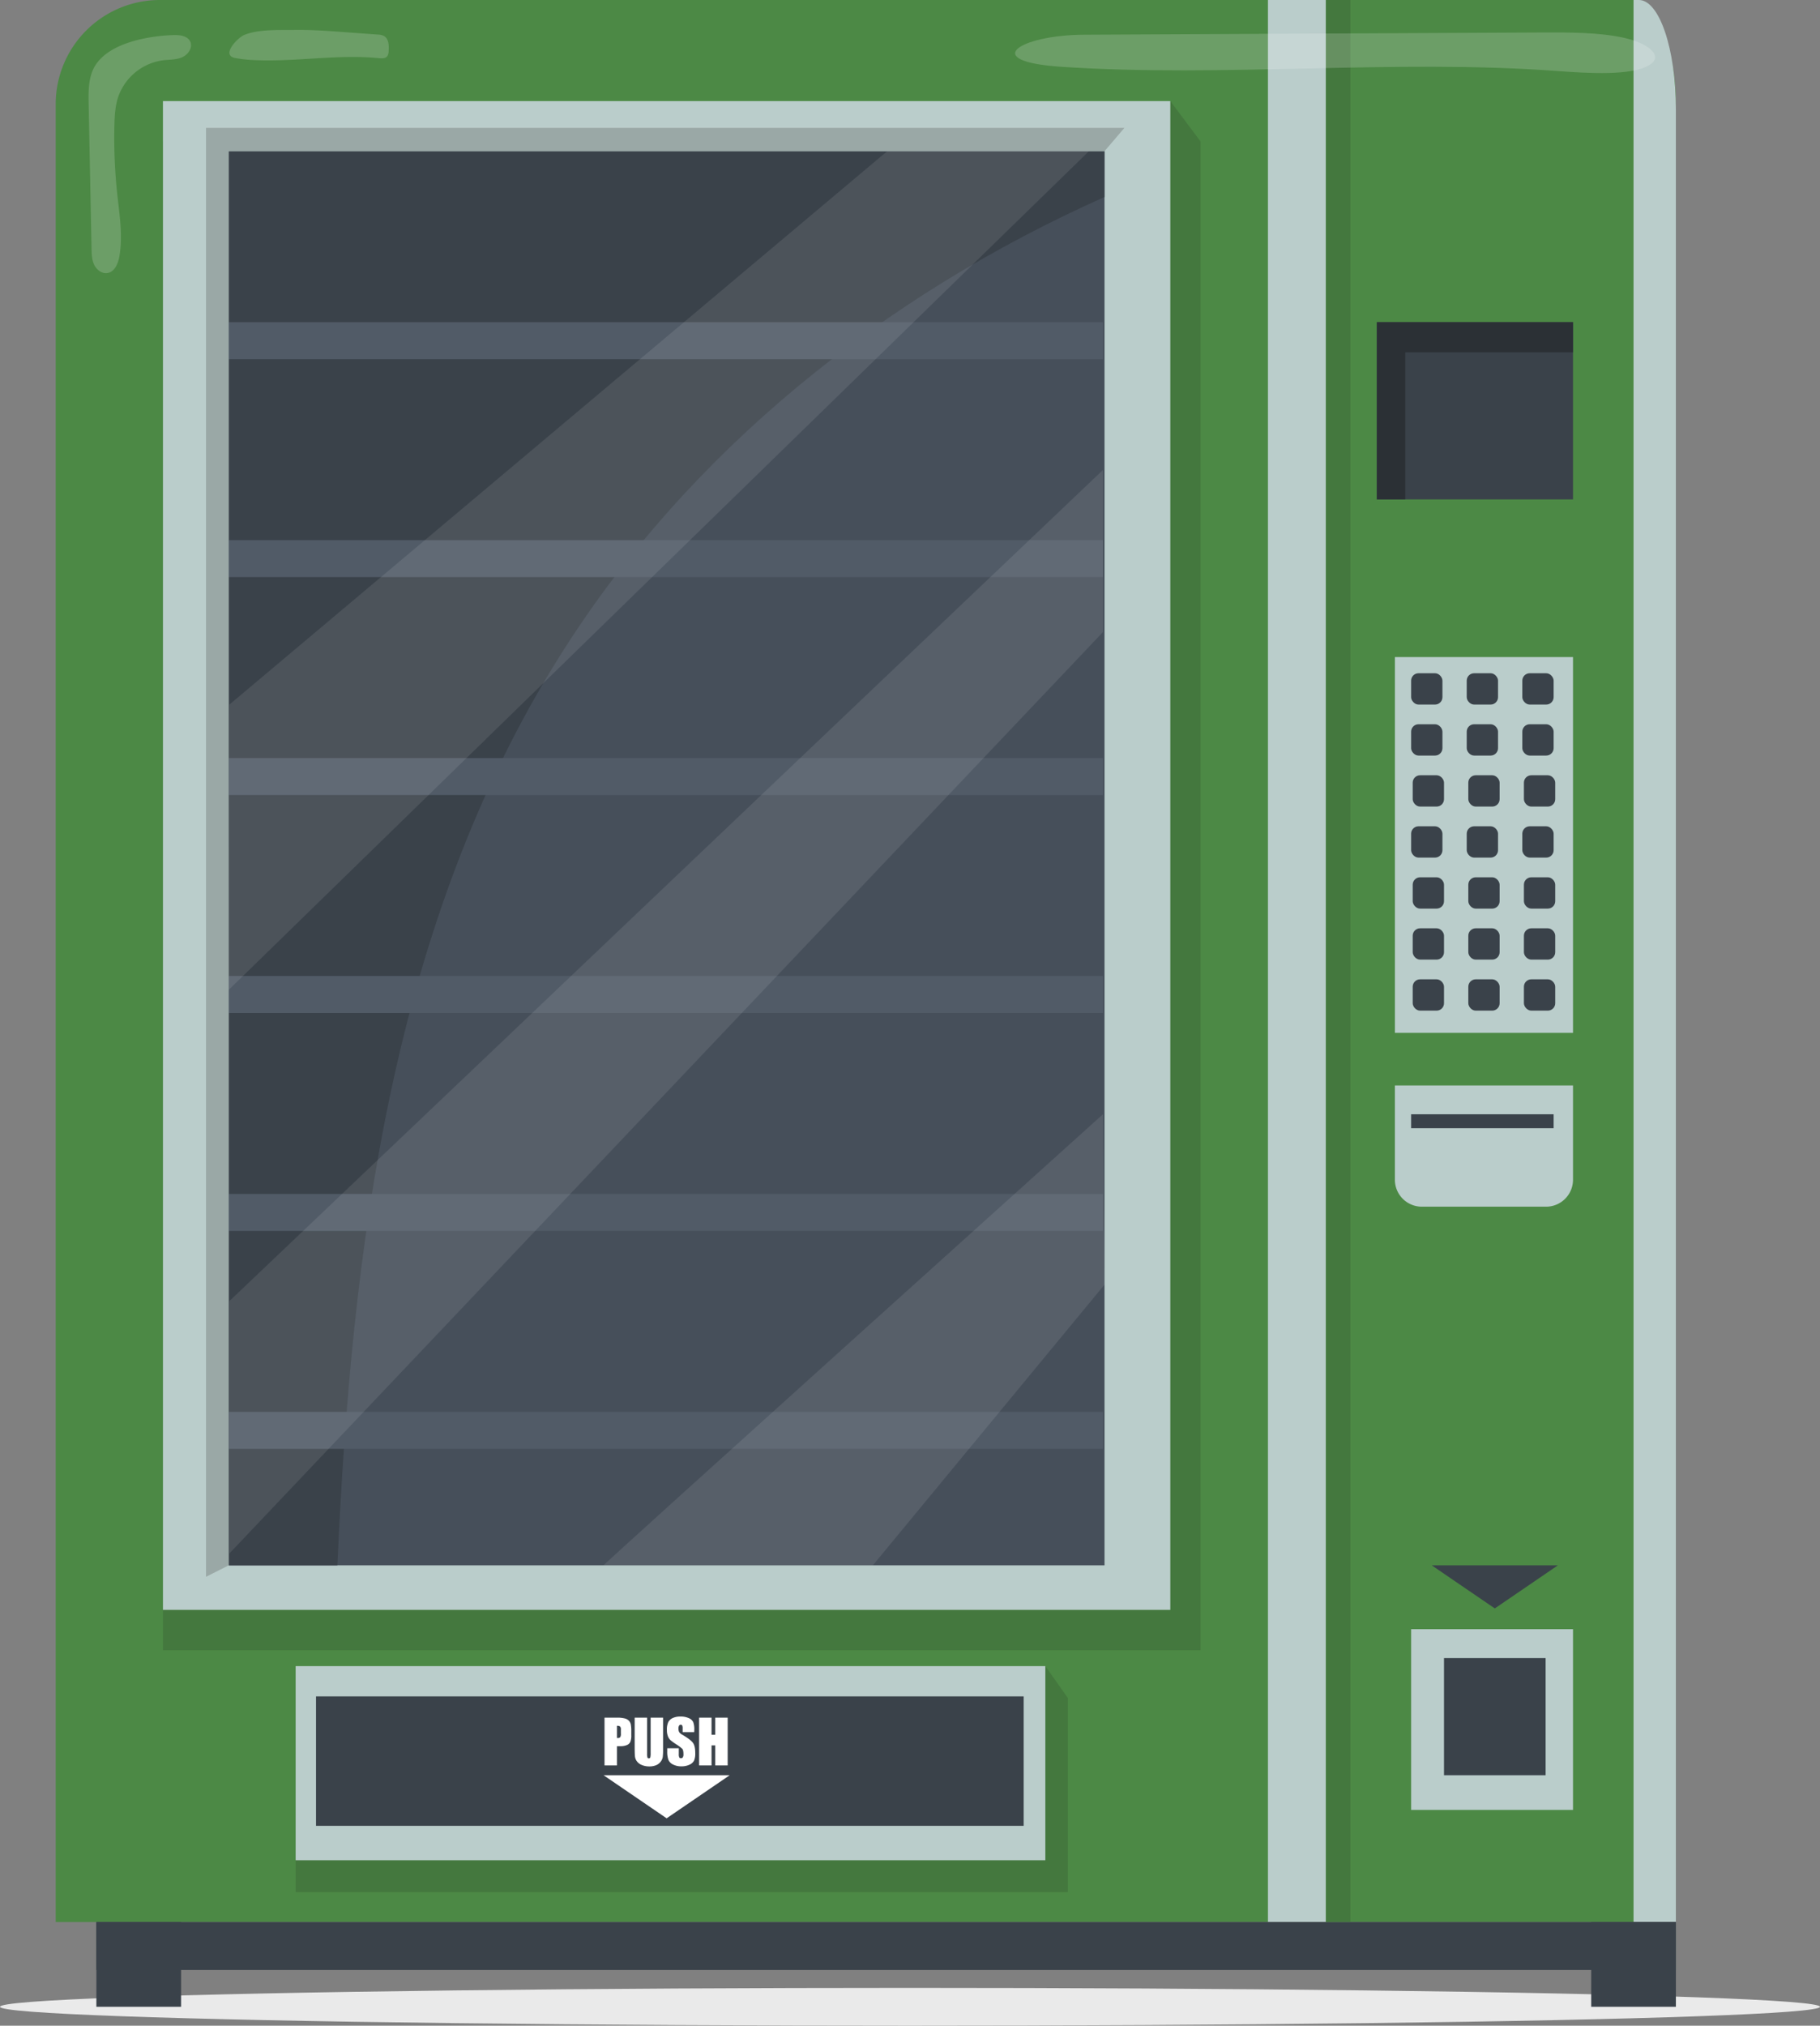 <svg id="Layer_1" data-name="Layer 1" xmlns="http://www.w3.org/2000/svg" viewBox="0 0 1259.99 1401.91"><rect x="0" y="0" width="1259.99" height="1401.91" fill="#808080" stroke="none"/><defs><style>.cls-1{fill:#eaeaea;}.cls-2{fill:#4c8945;}.cls-3{fill:#44783e;}.cls-4{fill:#bacdcb;}.cls-5{fill:#464f5a;}.cls-6{fill:#3a424a;}.cls-7{fill:#2b3035;}.cls-11,.cls-8,.cls-9{fill:#fff;}.cls-9{opacity:0.18;}.cls-10{fill:#515b67;}.cls-11{opacity:0.09;}.cls-12{fill:#9aa8a6;}</style></defs><title>vending-machine</title><ellipse class="cls-1" cx="630" cy="1388.82" rx="630" ry="13.09"/><path class="cls-2" d="M110.67,0H884.46a0,0,0,0,1,0,0V1330.19a0,0,0,0,1,0,0H38.56a0,0,0,0,1,0,0V72.11A72.11,72.11,0,0,1,110.67,0Z"/><polygon class="cls-3" points="831.16 1142.08 112.81 1142.08 112.81 97.91 810.21 69.96 831.16 97.91 831.16 1142.08"/><path class="cls-2" d="M1129.84,944.61H854.49V-385.58h246c14.66,2.11,29.31,31.89,29.31,71.24Z" transform="translate(30.37 385.58)"/><rect class="cls-4" x="112.81" y="69.96" width="697.4" height="1044.17"/><rect class="cls-5" x="158.36" y="104.64" width="606.3" height="978.67"/><rect class="cls-4" x="877.81" width="40.17" height="1330.19"/><path class="cls-4" d="M1104.24-385.58h-3.71V944.61h29.31V-310C1129.84-351.74,1118.38-385.58,1104.24-385.58Z" transform="translate(30.37 385.58)"/><path class="cls-6" d="M128,697.73H203.2c9.89-221.31,37.72-444.17,154.15-629.59C446-73.09,581.55-181.16,734.29-249.24v-31.7H128Z" transform="translate(30.37 385.58)"/><rect class="cls-6" x="66.72" y="1330.19" width="1093.5" height="33.16"/><rect class="cls-6" x="66.72" y="1330.19" width="58.63" height="58.63"/><rect class="cls-6" x="1101.59" y="1330.19" width="58.63" height="58.63"/><rect class="cls-3" x="917.97" width="16.9" height="1330.19"/><rect class="cls-6" x="953.21" y="222.98" width="135.79" height="122.64"/><polygon class="cls-7" points="972.89 243.81 1089 243.81 1089 222.98 953.21 222.98 953.21 345.62 972.89 345.62 972.89 243.81"/><rect class="cls-4" x="965.7" y="454.73" width="123.3" height="260.08"/><rect class="cls-6" x="976.93" y="465.93" width="21.67" height="21.67" rx="5.12"/><rect class="cls-6" x="1015.42" y="465.93" width="21.67" height="21.67" rx="5.12"/><rect class="cls-6" x="1053.91" y="465.93" width="21.67" height="21.67" rx="5.12"/><rect class="cls-6" x="976.93" y="501.23" width="21.67" height="21.67" rx="5.12"/><rect class="cls-6" x="1015.42" y="501.23" width="21.67" height="21.67" rx="5.12"/><rect class="cls-6" x="1053.91" y="501.23" width="21.67" height="21.67" rx="5.12"/><rect class="cls-6" x="978.02" y="536.53" width="21.67" height="21.67" rx="5.12"/><rect class="cls-6" x="1016.52" y="536.53" width="21.67" height="21.67" rx="5.12"/><rect class="cls-6" x="1055.01" y="536.53" width="21.67" height="21.67" rx="5.12"/><rect class="cls-6" x="976.93" y="571.84" width="21.67" height="21.67" rx="5.12"/><rect class="cls-6" x="1015.42" y="571.84" width="21.67" height="21.67" rx="5.12"/><rect class="cls-6" x="1053.91" y="571.84" width="21.67" height="21.67" rx="5.12"/><rect class="cls-6" x="978.02" y="607.14" width="21.67" height="21.67" rx="5.12"/><rect class="cls-6" x="1016.52" y="607.14" width="21.67" height="21.67" rx="5.12"/><rect class="cls-6" x="1055.01" y="607.14" width="21.67" height="21.67" rx="5.12"/><rect class="cls-6" x="978.02" y="642.44" width="21.67" height="21.67" rx="5.12"/><rect class="cls-6" x="1016.52" y="642.44" width="21.67" height="21.67" rx="5.12"/><rect class="cls-6" x="1055.01" y="642.44" width="21.67" height="21.67" rx="5.12"/><rect class="cls-6" x="978.02" y="677.75" width="21.67" height="21.67" rx="5.12"/><rect class="cls-6" x="1016.52" y="677.75" width="21.67" height="21.67" rx="5.12"/><rect class="cls-6" x="1055.01" y="677.75" width="21.67" height="21.67" rx="5.12"/><path class="cls-4" d="M965.7,751.23H1089a0,0,0,0,1,0,0v65.21a18.66,18.66,0,0,1-18.66,18.66h-86a18.66,18.66,0,0,1-18.66-18.66V751.23A0,0,0,0,1,965.7,751.23Z"/><rect class="cls-6" x="976.93" y="771.14" width="98.65" height="9.65"/><rect class="cls-4" x="976.93" y="1127.49" width="112.07" height="125.09"/><rect class="cls-6" x="999.69" y="1147.5" width="70.34" height="81.06"/><polygon class="cls-6" points="1034.86 1113.13 991.19 1083.31 1078.53 1083.31 1034.86 1113.13"/><polygon class="cls-3" points="739.29 1309.49 204.68 1309.49 204.68 1175.14 723.7 1153.06 739.29 1175.14 739.29 1309.49"/><rect class="cls-4" x="204.68" y="1153.06" width="519.01" height="134.35"/><rect class="cls-6" x="218.78" y="1174.01" width="489.91" height="89.58"/><polygon class="cls-8" points="461.51 1258.38 417.84 1228.56 505.18 1228.56 461.51 1258.38"/><path class="cls-8" d="M388.14,803.14h8.66a20.17,20.17,0,0,1,5.4.56,5.91,5.91,0,0,1,2.84,1.59,5.42,5.42,0,0,1,1.29,2.52,22.91,22.91,0,0,1,.34,4.58v2.88a11.93,11.93,0,0,1-.66,4.62,4.44,4.44,0,0,1-2.4,2.23,11.45,11.45,0,0,1-4.56.77h-2.31v13.32h-8.6Zm8.6,5.66v8.41c.25,0,.46,0,.63,0a2,2,0,0,0,1.65-.58,4.24,4.24,0,0,0,.46-2.42v-2.71a3.22,3.22,0,0,0-.53-2.21A3.35,3.35,0,0,0,396.74,808.8Z" transform="translate(30.37 385.58)"/><path class="cls-8" d="M428.68,803.14v22.1a37.2,37.2,0,0,1-.25,5.28,7.15,7.15,0,0,1-1.44,3.12,7.58,7.58,0,0,1-3.18,2.43,12,12,0,0,1-4.65.83,13.1,13.1,0,0,1-5.22-1,7.78,7.78,0,0,1-3.39-2.55,7,7,0,0,1-1.33-3.32c-.14-1.17-.21-3.61-.21-7.34V803.14h8.6v24.8a9.52,9.52,0,0,0,.24,2.76.91.91,0,0,0,.95.6,1,1,0,0,0,1.05-.66,12.76,12.76,0,0,0,.23-3.13V803.14Z" transform="translate(30.37 385.58)"/><path class="cls-8" d="M450.22,813.15h-8V810.7a4.76,4.76,0,0,0-.31-2.19,1.12,1.12,0,0,0-1-.47,1.29,1.29,0,0,0-1.17.64,3.62,3.62,0,0,0-.4,1.92,5.42,5.42,0,0,0,.45,2.49,6.32,6.32,0,0,0,2.43,2q5.73,3.42,7.23,5.6t1.49,7a12.38,12.38,0,0,1-.83,5.21,6.46,6.46,0,0,1-3.19,2.81,12.74,12.74,0,0,1-5.52,1.13,12.35,12.35,0,0,1-5.89-1.31,6.42,6.42,0,0,1-3.2-3.33,17.13,17.13,0,0,1-.75-5.73v-2.17h8v4a5.34,5.34,0,0,0,.34,2.39,1.3,1.3,0,0,0,1.2.53,1.39,1.39,0,0,0,1.27-.67,3.84,3.84,0,0,0,.42-2c0-2-.27-3.22-.8-3.82a24.79,24.79,0,0,0-4-3,40.76,40.76,0,0,1-4.25-3.08,7.21,7.21,0,0,1-1.72-2.66,11.58,11.58,0,0,1-.69-4.33,12.08,12.08,0,0,1,1-5.55,6.58,6.58,0,0,1,3.14-2.75,12.48,12.48,0,0,1,5.23-1,13.61,13.61,0,0,1,5.7,1.08,5.94,5.94,0,0,1,3.13,2.73,14.44,14.44,0,0,1,.76,5.58Z" transform="translate(30.37 385.58)"/><path class="cls-8" d="M473.4,803.14v33.07h-8.6V822.32h-2.57v13.89h-8.6V803.14h8.6V815h2.57V803.14Z" transform="translate(30.37 385.58)"/><path class="cls-9" d="M33.31-335.59c-2.57,7-2.45,14.73-2.31,22.22l2,99.7c.07,3.86.18,7.87,1.85,11.36S40.17-196,44-196.6c5-.8,7.41-6.56,8.28-11.56,2.47-14.15.09-28.64-1.45-42.92a362.48,362.48,0,0,1-2-47.63c.16-6.7.53-13.49,2.65-19.85a38.22,38.22,0,0,1,30.94-25.28c4.5-.55,9.23-.31,13.38-2.13s7.48-6.79,5.51-10.88c-1.91-3.94-7.18-4.6-11.55-4.46C71.68-360.73,40.58-355.5,33.31-335.59Z" transform="translate(30.37 385.58)"/><path class="cls-9" d="M132.36-345.44a96.58,96.58,0,0,0,14.2,1.49c28.47,1.2,57-4.18,85.38-1.37,2,.2,4.45.3,5.74-1.29a6.12,6.12,0,0,0,1-3.48c.29-3.89.16-8.63-3.21-10.58a10.54,10.54,0,0,0-4.55-1l-22.23-1.63c-11.64-.86-23.3-1.72-35-1.57-10.42.13-25.22-.58-35,3.49C134.23-359.54,122.35-347.35,132.36-345.44Z" transform="translate(30.37 385.58)"/><rect class="cls-10" x="157.26" y="222.98" width="606.3" height="25.6"/><rect class="cls-10" x="157.26" y="373.8" width="606.3" height="25.6"/><rect class="cls-10" x="157.26" y="524.63" width="606.3" height="25.6"/><rect class="cls-10" x="157.26" y="675.45" width="606.3" height="25.6"/><rect class="cls-10" x="157.26" y="826.28" width="606.3" height="25.6"/><rect class="cls-10" x="157.26" y="977.1" width="606.3" height="25.6"/><polygon class="cls-11" points="158.83 487.59 614.22 104.64 754.81 103.73 158.36 685.04 158.83 487.59"/><polygon class="cls-11" points="158.83 900.41 763.56 325.27 763.56 437.45 158.83 1075.08 158.83 900.41"/><path class="cls-11" d="M387.47,697.73c-1,0,345.72-312.17,345.72-312.17l1.1,117.91L573.91,697.73Z" transform="translate(30.37 385.58)"/><path class="cls-9" d="M704.29-339.36c113.26,7.55,230.1-5.46,343,2.9,22.88,1.7,52,3.35,64.21-4.12,10.24-6.25-.78-15.13-17.76-18.87s-37.49-3.75-56.92-3.65L720-361.55C675.43-361.33,647.35-343.15,704.29-339.36Z" transform="translate(30.37 385.58)"/><polygon class="cls-12" points="764.66 104.64 158.36 104.64 158.36 1083.31 142.63 1091.23 142.63 88.49 778.44 88.49 764.66 104.64"/></svg>